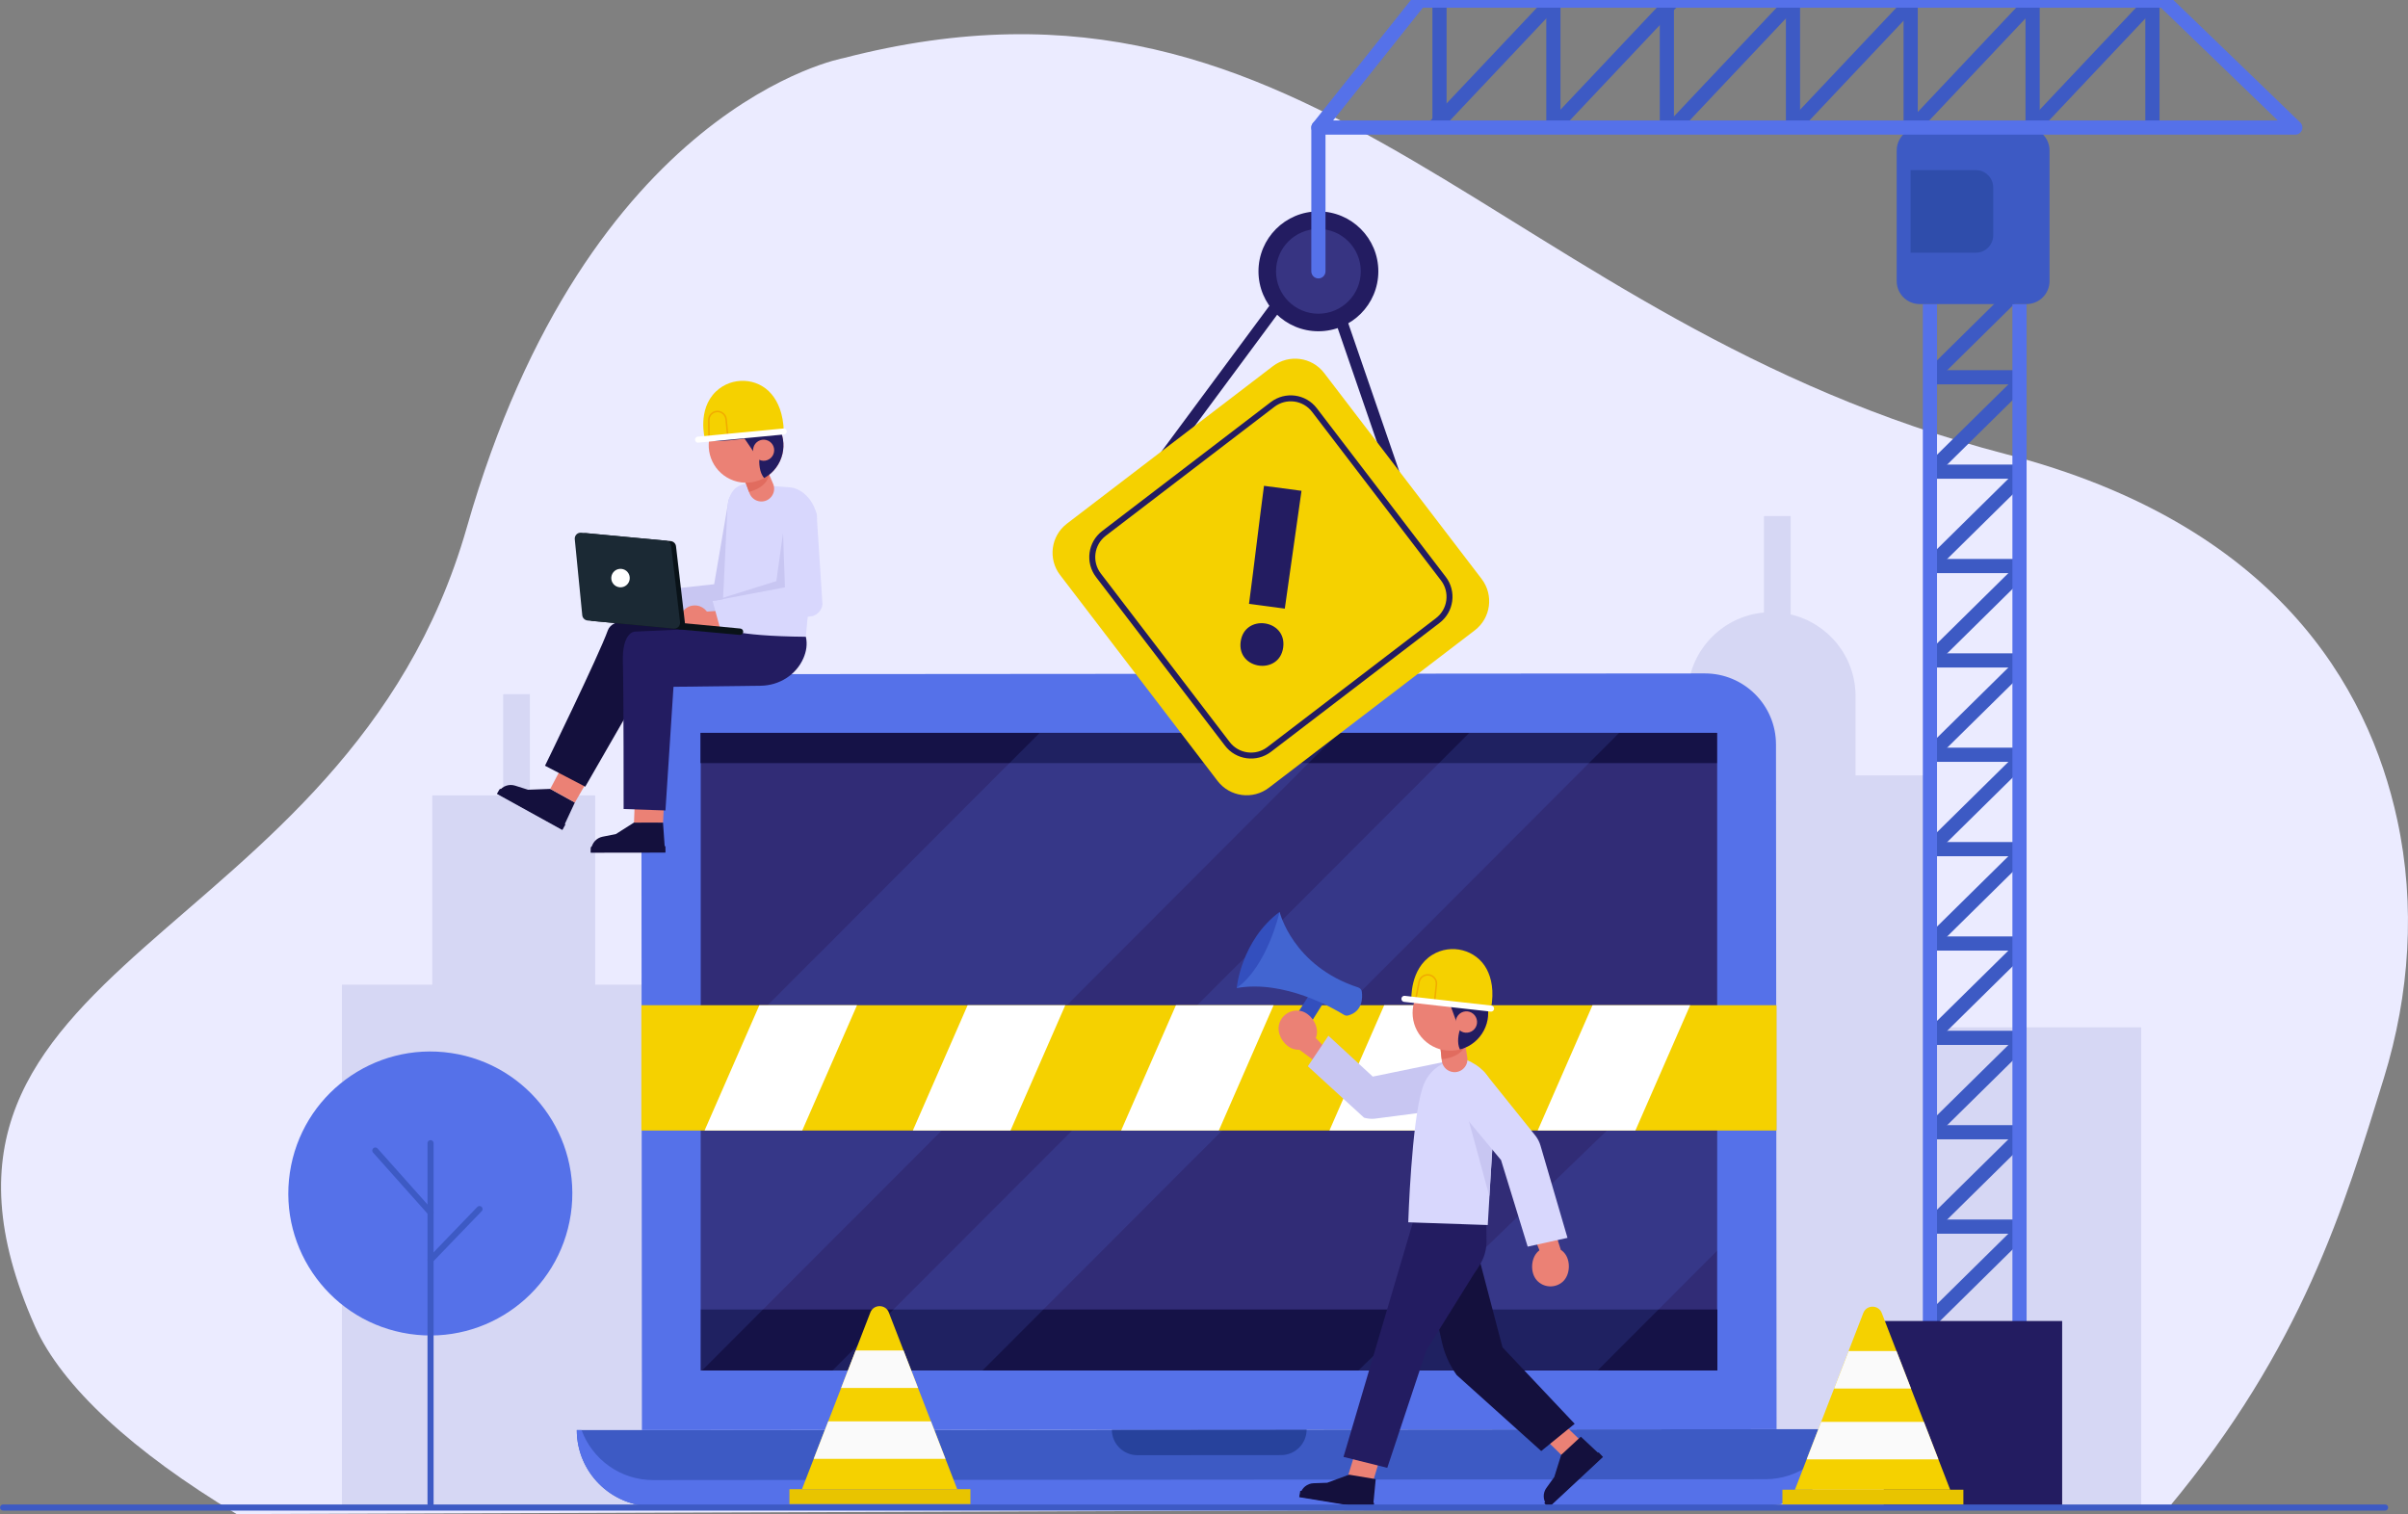 <?xml version="1.0" encoding="utf-8"?>
<!-- Generator: Adobe Illustrator 23.0.3, SVG Export Plug-In . SVG Version: 6.00 Build 0)  -->
<svg version="1.1" id="Layer_1" xmlns="http://www.w3.org/2000/svg" xmlns:xlink="http://www.w3.org/1999/xlink" x="0px" y="0px"
	 viewBox="0 0 450 283" style="enable-background:new 0 0 450 283;" xml:space="preserve">
<rect x="0" y="0" width="450" height="283" fill="#808080" stroke="none"/>
<style type="text/css">
	.st0{fill:#EBEBFF;}
	.st1{fill:#D6D7F4;}
	.st2{fill:#3D5AC4;}
	.st3{fill:#5571E9;}
	.st4{fill:#27429C;}
	.st5{fill:#312C76;}
	.st6{fill:#151247;}
	.st7{opacity:0.16;fill:#5571E9;}
	.st8{clip-path:url(#XMLID_5_);fill:#FFFFFF;}
	.st9{fill:#14103D;}
	.st10{fill:#EB8175;}
	.st11{fill:#231C61;}
	.st12{fill:#E1AD9D;}
	.st13{fill:#C8C6F2;}
	.st14{fill:#D8D7FD;}
	.st15{fill:#091218;}
	.st16{fill:#1B2934;}
	.st17{fill:#FFFFFF;}
	.st18{fill:#E16C5F;}
	.st19{clip-path:url(#XMLID_6_);fill:#231C61;}
	.st20{fill:#F5D100;}
	.st21{fill:none;stroke:#F1AB00;stroke-width:0.28;stroke-miterlimit:10;}
	.st22{fill:none;stroke:#FFFFFF;stroke-width:1.121;stroke-linecap:round;stroke-linejoin:round;stroke-miterlimit:10;}
	.st23{fill:#334FBE;}
	.st24{fill:#4265D1;}
	.st25{clip-path:url(#XMLID_7_);fill:#231C61;}
	.st26{fill:none;stroke:#F1AB00;stroke-width:0.283;stroke-miterlimit:10;}
	.st27{fill:none;stroke:#FFFFFF;stroke-width:1.133;stroke-linecap:round;stroke-linejoin:round;stroke-miterlimit:10;}
	.st28{fill:none;stroke:#3D5AC4;stroke-width:2.649;stroke-miterlimit:10;}
	.st29{fill:none;stroke:#5571E9;stroke-width:2.649;stroke-miterlimit:10;}
	.st30{fill:#2F4DAB;}
	.st31{fill:none;stroke:#231C61;stroke-width:2.162;stroke-miterlimit:10;}
	.st32{fill:none;stroke:#231C61;stroke-width:1.114;stroke-miterlimit:10;}
	.st33{fill:#373482;}
	.st34{fill:none;stroke:#5571E9;stroke-width:2.649;stroke-linecap:round;stroke-linejoin:round;stroke-miterlimit:10;}
	.st35{clip-path:url(#XMLID_9_);fill:#FAFAFA;}
	.st36{fill:#E8C400;}
	.st37{clip-path:url(#XMLID_10_);fill:#FAFAFA;}
	.st38{fill:none;stroke:#3D5AC4;stroke-width:1.137;stroke-linecap:round;stroke-linejoin:round;stroke-miterlimit:10;}
</style>
<g>
	<g>
		<g>
			<path class="st0" d="M445.5,201.46c4.82-15.63,5.95-32.26,2.49-48.24c-5.41-25.01-22.83-55.28-73.11-68.34
				c-95.18-24.73-128.23-97.06-217.26-74.02c0,0-47.78,8.68-70.39,87.74C64.62,177.66-23.99,179.01,6.52,247.85
				c4.99,11.25,18.41,23.53,37.69,35.12l361.07-1.21C430.23,251.75,437.99,225.8,445.5,201.46z"/>
		</g>
		<g>
			<path class="st1" d="M360.31,144.92h-13.55V130.1c0-7.44-5.18-13.65-12.13-15.27V96.44h-4.99v18.04
				c-8,0.72-14.27,7.43-14.27,15.62v15.26H301.9v17h-0.91v31.59l-24.49-0.18v-37.76h-28.07v27.67h-19.69v26.88h-23.8v71.15h79.07
				v-0.01h16.98v0.01h99.15V192h-39.87L360.31,144.92z"/>
			<polygon class="st1" points="80.77,184.03 80.77,148.66 94.03,148.66 94.03,129.74 99.02,129.74 99.02,148.66 111.23,148.66 
				111.23,184.03 124.94,184.03 124.94,205.22 146.78,205.22 146.78,133.03 192.39,133.03 192.39,281.72 162.67,281.72 
				149.87,281.72 117.65,281.72 102.77,281.72 63.9,281.72 63.9,184.03 			"/>
		</g>
	</g>
	<g>
		<g>
			<g>
				<path class="st2" d="M329.92,281.36l-207.86,0.16c-7.87,0.01-14.26-6.37-14.27-14.24l0,0l236.36-0.18l0,0
					C344.17,274.97,337.79,281.36,329.92,281.36z"/>
				<path class="st3" d="M329.92,276.46l-207.86,0.16c-6.15,0-11.37-3.89-13.38-9.34l-0.89,0c0.01,7.87,6.39,14.25,14.27,14.24
					l207.86-0.16c7.87-0.01,14.25-6.39,14.24-14.27l-0.89,0C341.28,272.55,336.06,276.45,329.92,276.46z"/>
				<path class="st4" d="M239.41,271.95l-26.85,0.02c-2.64,0-4.77-2.13-4.78-4.77l0,0l36.4-0.03l0,0
					C244.18,269.81,242.05,271.95,239.41,271.95z"/>
			</g>
			<g>
				<path class="st3" d="M332,267.11l-212.04,0.17l-0.1-127.98c-0.01-7.34,5.94-13.3,13.28-13.3l185.45-0.14
					c7.34-0.01,13.3,5.94,13.3,13.28L332,267.11z"/>
				<rect x="130.95" y="136.97" class="st5" width="189.95" height="119.16"/>
				<rect x="130.99" y="244.74" class="st6" width="189.95" height="11.39"/>
				<rect x="130.91" y="136.97" class="st6" width="189.95" height="5.65"/>
				<g>
					<polygon class="st7" points="194.25,137 130.95,200.4 131,256.21 131.13,256.21 250.2,136.95 					"/>
					<polygon class="st7" points="155.52,256.19 183.57,256.17 302.64,136.91 274.59,136.94 					"/>
					<polygon class="st7" points="298.61,256.08 320.93,233.72 320.9,191.41 253.88,256.1 					"/>
				</g>
			</g>
		</g>
		<g>
			<defs>
				<rect id="XMLID_8_" x="119.86" y="187.87" width="212.14" height="23.42"/>
			</defs>
			<use xlink:href="#XMLID_8_"  style="overflow:visible;fill:#F5D100;"/>
			<clipPath id="XMLID_5_">
				<use xlink:href="#XMLID_8_"  style="overflow:visible;"/>
			</clipPath>
			<polygon class="st8" points="146.33,219.5 128.08,219.5 143.79,183.56 162.04,183.56 			"/>
			<polygon class="st8" points="185.25,219.5 167,219.5 182.71,183.56 200.96,183.56 			"/>
			<polygon class="st8" points="224.18,219.5 205.92,219.5 221.64,183.56 239.89,183.56 			"/>
			<polygon class="st8" points="263.1,219.5 244.85,219.5 260.56,183.56 278.81,183.56 			"/>
			<polygon class="st8" points="302.03,219.5 283.77,219.5 299.49,183.56 317.74,183.56 			"/>
		</g>
	</g>
	<g>
		<g>
			<g>
				<g>
					<g>
						<path class="st9" d="M102.83,147.44l-4.15,0.16l-2.43-0.77c-1.12-0.35-2.33,0.07-2.98,1.04l-0.31,0.45l12.12,6.7l2.34-5.03
							L102.83,147.44z"/>
						<path class="st9" d="M105.09,155.12l-12.22-6.75l0.43-0.77c0.08-0.15,0.28-0.21,0.43-0.12l11.94,6.6L105.09,155.12"/>
					</g>
					<polygon class="st10" points="107.43,149.99 110.64,144.44 107.43,138.72 102.83,147.44 					"/>
				</g>
				<path class="st9" d="M132.53,118.1c0,0-17.28-4.96-18.94-0.29c-1.66,4.66-11.74,25.3-11.74,25.3l7.52,3.92l11.28-19.6
					l15.18-1.32L132.53,118.1z"/>
			</g>
			<g>
				<g>
					<g>
						<path class="st9" d="M118.48,153.73l-3.38,2.15l-2.5,0.5c-1.15,0.23-2,1.19-2.11,2.36l-0.05,0.55l13.85-0.02l-0.39-5.53
							L118.48,153.73z"/>
						<path class="st9" d="M124.35,159.35l-13.96,0.02l0-0.88c0-0.17,0.14-0.32,0.32-0.32l13.64-0.02L124.35,159.35"/>
					</g>
					<polygon class="st10" points="123.91,153.73 124.35,144.44 118.84,143.82 118.48,153.73 					"/>
				</g>
				<path class="st11" d="M134.86,117.31l-16.28,0.74c0,0-2.34,0.13-2.18,5.61c0.16,5.48,0.14,27.54,0.14,27.54l7.82,0.27l1.5-23.11
					l16.3-0.2c3.44-0.04,6.63-2.01,7.99-5.17c0.52-1.21,0.77-2.56,0.45-3.98L134.86,117.31z"/>
			</g>
		</g>
		<g>
			<g>
				<g>
					<path class="st12" d="M119.41,114.03c0,1.55-1.04,1.78-2.59,1.78c-1.55,0-3-0.23-3.01-1.77c0-1.55,1.25-2.8,2.79-2.8
						C118.15,111.23,119.4,112.48,119.41,114.03z"/>
					<path class="st12" d="M121.37,115.61l-3.23,0.01c-0.84,0-1.54-0.69-1.54-1.53l0,0c0-0.84,0.69-1.54,1.53-1.54l3.23-0.01
						c0.84,0,1.54,0.69,1.54,1.53l0,0C122.91,114.91,122.22,115.61,121.37,115.61z"/>
				</g>
				<path class="st13" d="M121.25,115.93l-1.08-5.29l13.29-1.45l2.66-15.53c0.27-1.41,2.31-3.16,3.72-2.9l-0.41-0.12
					c1.41,0.27,2.71,1.91,2.44,3.32l-2.59,18.58c-0.19,1-0.95,1.8-1.94,2.04L121.25,115.93z"/>
			</g>
			<path class="st14" d="M147.81,91.11c0.27,0.02,0.54,0.08,0.8,0.18l0.13,0.05c2.28,0.89,3.83,3.34,3.93,5.63l-2.08,22.04
				c-13.78-0.12-15.73-1.71-15.73-1.71l1.09-22.54c0.17-2.13,1.14-4.13,3.56-4.33l0,0L147.81,91.11z"/>
			<g>
				<g>
					<g>
						<path class="st10" d="M132.64,115.76c0.11,1.54-0.92,1.84-2.47,1.95c-1.54,0.11-3.01-0.03-3.12-1.57
							c-0.11-1.54,1.06-2.88,2.6-2.98C131.19,113.05,132.53,114.22,132.64,115.76z"/>
						<path class="st10" d="M134.7,117.21l-3.23,0.22c-0.84,0.06-1.58-0.58-1.64-1.43l0,0c-0.06-0.84,0.58-1.58,1.43-1.64l3.23-0.22
							c0.84-0.06,1.58,0.58,1.64,1.43l0,0C136.19,116.41,135.54,117.15,134.7,117.21z"/>
					</g>
					<path class="st14" d="M134.6,117.54l-1.43-5.21l14.49-2.33l-0.82-13.47c0.17-1.43,1.74-3.03,3.16-2.86l0,0
						c1.43,0.17,2.83,1.72,2.66,3.15l1.04,16.14c-0.12,1.01-0.83,1.86-1.8,2.17L134.6,117.54z"/>
				</g>
			</g>
			<g>
				<path class="st15" d="M109.53,99.64l15.81,1.49c0.52,0.05,0.93,0.45,0.99,0.97l1.66,14.24c0.08,0.7-0.5,1.3-1.2,1.23
					l-16.07-1.52c-0.53-0.05-0.95-0.47-1-0.99l-1.4-14.22C108.26,100.16,108.84,99.58,109.53,99.64z"/>
				<path class="st16" d="M108.62,99.56l15.81,1.49c0.52,0.05,0.93,0.45,0.99,0.97l1.66,14.24c0.08,0.7-0.5,1.3-1.2,1.23
					l-16.07-1.52c-0.53-0.05-0.95-0.47-1-0.99l-1.4-14.22C107.35,100.07,107.93,99.49,108.62,99.56z"/>
				<path class="st15" d="M127.55,116.45l10.8,1.02c0.33,0.03,0.57,0.32,0.54,0.65l0,0c-0.03,0.33-0.32,0.57-0.65,0.54l-11.45-1.04
					L127.55,116.45z"/>
				<path class="st17" d="M117.68,108.2c-0.09,0.95-0.93,1.65-1.88,1.56c-0.95-0.09-1.65-0.93-1.56-1.88
					c0.09-0.95,0.93-1.65,1.88-1.56C117.07,106.4,117.77,107.25,117.68,108.2z"/>
			</g>
			<polygon class="st13" points="146.33,99.64 146.69,109.77 133.17,112.33 145.08,108.61 			"/>
		</g>
		<g>
			<g>
				<path class="st10" d="M139.16,89.76l0.9,2.42c0.33,0.87,1.13,1.48,2.07,1.54l0,0c1.77,0.12,3.04-1.67,2.35-3.3l-1.59-3.72
					L139.16,89.76z"/>
				<path class="st18" d="M139.97,91.92c0,0,4.45-0.84,3.8-4.73c-0.65-3.89-4.84-0.86-4.84-0.86l0.41,3.89L139.97,91.92z"/>
				<g>
					<g>
						<defs>
							<path id="XMLID_1_" d="M133.1,80.28c-1.63,3.49-0.13,7.65,3.37,9.28c3.49,1.63,7.65,0.13,9.28-3.37
								c1.63-3.49,0.13-7.65-3.37-9.28C138.89,75.28,134.73,76.78,133.1,80.28z"/>
						</defs>
						<use xlink:href="#XMLID_1_"  style="overflow:visible;fill:#EB8175;"/>
						<clipPath id="XMLID_6_">
							<use xlink:href="#XMLID_1_"  style="overflow:visible;"/>
						</clipPath>
						<path class="st19" d="M142.02,84.61c0,0-1.1,5.59,3.01,5.72c4.11,0.12,1.87-10.49,1.87-10.49l-6.51-6.55l-9.96,2.45l0.99,6.44
							c0,0,1.58,0.84,10.14-0.57L142.02,84.61z"/>
						<polygon class="st19" points="137.95,80.23 141.22,85.02 144.04,81.9 						"/>
					</g>
					<path class="st10" d="M140.92,83.31c-0.46,0.99-0.04,2.16,0.95,2.62c0.99,0.46,2.16,0.04,2.62-0.95
						c0.46-0.99,0.04-2.16-0.95-2.62C142.55,81.9,141.38,82.33,140.92,83.31z"/>
				</g>
			</g>
			<g>
				<path class="st20" d="M131.74,82.07c0,0-1.51-5.5,2.06-8.91c2.94-2.81,7.75-2.63,10.37,0.49c1.23,1.46,2.21,3.67,2.3,6.99
					L131.74,82.07z"/>
				<path class="st21" d="M132.5,81.98l-0.04-3.44c-0.01-0.87,0.67-1.59,1.54-1.64l0,0c0.86-0.04,1.6,0.6,1.69,1.45l0.34,3.43"/>
				<line class="st22" x1="146.47" y1="80.64" x2="130.45" y2="82.17"/>
			</g>
		</g>
	</g>
	<g>
		<g>
			<g>
				<polygon class="st10" points="292.37,266.32 295.97,269.8 291.87,272.01 288.36,268.57 				"/>
				<path class="st9" d="M267.09,240.33l2.4,10.62c0.48,2.13,1.4,4.17,2.73,6.04l15.8,14.2l6.25-5.09l-13.49-14.29l-4.94-18.84
					L267.09,240.33z"/>
				<g>
					<path class="st9" d="M291.75,271.91l-1.29,4.13l-1.48,2.06c-0.68,0.95-0.65,2.23,0.06,3.14l0.33,0.43l10.08-9.39l-4.03-3.77
						L291.75,271.91z"/>
					<polyline class="st9" points="299.56,272.3 289.4,281.77 288.58,280.9 298.74,271.43 299.56,272.3 					"/>
				</g>
			</g>
			<g>
				<polygon class="st10" points="257.82,272.78 256.47,277.28 251.85,276.04 253.2,271.63 				"/>
				<path class="st11" d="M264.03,228.48l-12.96,43.81l8.18,2.04l7.3-21.96L275.5,238c0.46-0.64,0.9-1.31,1.28-2.01
					c0.72-1.31,1.04-2.75,1.02-4.19l-0.03-2.85L264.03,228.48z"/>
				<g>
					<path class="st9" d="M252.11,275.61l-4.09,1.51l-2.55,0.09c-1.17,0.04-2.18,0.85-2.47,1.99l-0.14,0.53l13.7,2.25l0.53-5.54
						L252.11,275.61z"/>
					<polyline class="st9" points="256.61,282.08 242.8,279.81 242.99,278.62 256.8,280.89 256.61,282.08 					"/>
				</g>
			</g>
		</g>
		<g>
			<g>
				<g>
					<polygon class="st23" points="245.93,183.97 240.7,192.15 243.21,193.95 248.63,185.3 					"/>
					<path class="st24" d="M239.13,170.43c0,0,2.42,10.13,14.69,14.12c0.35,0.12,0.62,0.41,0.67,0.78c0.16,1.17,0.16,3.71-2.56,4.46
						c-0.26,0.07-0.54,0.02-0.77-0.12c-1.88-1.17-11.1-6.57-20.06-5.01L239.13,170.43z"/>
					<path class="st23" d="M239.13,170.43c0,0-2.25,10.11-8.02,14.23C231.11,184.65,231.92,175.79,239.13,170.43z"/>
				</g>
				<g>
					<g>
						<g>
							<path class="st10" d="M238.99,191.62c-0.38,1.86,1.15,4.13,3.01,4.51c1.86,0.38,3.68-0.82,4.06-2.68
								c0.38-1.86-1.15-4.13-3.01-4.51C241.18,188.56,239.37,189.76,238.99,191.62z"/>
						</g>
						<polyline class="st10" points="248.83,197.07 245.2,193.28 242.83,196.2 248.83,200.6 						"/>
					</g>
					<path class="st13" d="M248.25,193.57l-3.84,5.71l10.5,9.61c0.64,0.18,1.31,0.25,1.97,0.19l13.86-1.8
						c2.18-0.1,3.87-1.96,3.77-4.14l0,0c-0.1-2.18,0.32-5.34-1.87-5.24l-16.1,3.31L248.25,193.57z"/>
				</g>
			</g>
			<g>
				<g>
					<path class="st14" d="M279.34,206.66c0.37-3.03-1-6.02-3.57-7.67c-1.15-0.74-2.3-1.24-3.12-1.1c-2.76,0.47-5.61,1.72-6.82,5.45
						c-2.07,6.35-2.66,25.1-2.66,25.1l14.86,0.51L279.34,206.66z"/>
				</g>
				<polygon class="st13" points="273.85,207.13 278.32,223.55 279.22,209.62 				"/>
			</g>
			<g>
				<g>
					<g>
						<path class="st10" d="M292.06,239.53c1.4-1.28,1.51-4.01,0.23-5.42c-1.28-1.4-3.45-1.51-4.85-0.23
							c-1.4,1.28-1.51,4.01-0.23,5.42C288.48,240.7,290.66,240.8,292.06,239.53z"/>
					</g>
					<polyline class="st10" points="285.32,227.84 288.03,234.52 291.67,233.56 289.42,226.47 					"/>
				</g>
				<path class="st14" d="M285.49,232.99l7.44-1.64l-5.05-17.26c-0.19-0.64-0.49-1.24-0.89-1.77l-9.26-11.53
					c-1.25-1.79-3.36-1.47-5.16-0.22l0,0c-1.79,1.25-2.23,3.72-0.98,5.51l8.92,10.73L285.49,232.99z"/>
			</g>
		</g>
		<g>
			<g>
				<path class="st10" d="M269.16,195.64l0.28,2.6c0.1,0.94,0.74,1.73,1.64,2.02l0,0c1.7,0.56,3.4-0.88,3.12-2.65l-0.63-4.05
					L269.16,195.64z"/>
				<path class="st18" d="M269.42,197.95c0,0,4.59-0.15,4.92-4.13c0.33-3.98-4.55-1.61-4.55-1.61l-0.57,3.91L269.42,197.95z"/>
				<g>
					<g>
						<defs>
							<path id="XMLID_11_" d="M265.58,184.83c-2.47,3.02-2.03,7.47,0.99,9.94c3.02,2.47,7.47,2.03,9.94-0.99
								c2.47-3.02,2.03-7.47-0.99-9.94C272.51,181.36,268.05,181.81,265.58,184.83z"/>
						</defs>
						<use xlink:href="#XMLID_11_"  style="overflow:visible;fill:#EB8175;"/>
						<clipPath id="XMLID_7_">
							<use xlink:href="#XMLID_11_"  style="overflow:visible;"/>
						</clipPath>
						<path class="st25" d="M273.24,191.29c0,0-2.47,5.21,1.53,6.35c4,1.14,4.45-9.82,4.45-9.82l-4.75-8.04l-10.37-0.08l-0.63,6.56
							c0,0,1.34,1.22,10.09,1.97L273.24,191.29z"/>
						<polygon class="st25" points="270.35,185.99 272.37,191.5 275.91,189.14 						"/>
					</g>
					<path class="st10" d="M272.49,189.75c-0.7,0.85-0.57,2.11,0.28,2.81c0.85,0.7,2.11,0.57,2.81-0.28
						c0.7-0.85,0.57-2.11-0.28-2.81C274.45,188.77,273.19,188.89,272.49,189.75z"/>
				</g>
			</g>
			<g>
				<path class="st20" d="M263.76,186.85c0,0-0.35-5.76,3.9-8.39c3.5-2.17,8.22-0.98,10.16,2.65c0.91,1.71,1.42,4.09,0.82,7.39
					L263.76,186.85z"/>
				<path class="st26" d="M264.53,186.92l0.67-3.41c0.17-0.86,1-1.44,1.87-1.3l0,0c0.86,0.14,1.46,0.93,1.36,1.79l-0.37,3.47"/>
				<line class="st27" x1="278.64" y1="188.5" x2="262.46" y2="186.68"/>
			</g>
		</g>
	</g>
	<g>
		<g>
			<line class="st28" x1="377.4" y1="230.38" x2="360.66" y2="246.89"/>
			<line class="st28" x1="377.4" y1="212.74" x2="360.66" y2="229.25"/>
			<line class="st28" x1="377.4" y1="195.11" x2="360.66" y2="211.61"/>
			<line class="st28" x1="377.4" y1="177.47" x2="360.66" y2="193.97"/>
			<line class="st28" x1="377.4" y1="159.83" x2="360.66" y2="176.34"/>
			<line class="st28" x1="377.4" y1="142.2" x2="360.66" y2="158.7"/>
			<line class="st28" x1="377.4" y1="124.56" x2="360.66" y2="141.06"/>
			<line class="st28" x1="377.4" y1="106.92" x2="360.66" y2="123.43"/>
			<line class="st28" x1="377.4" y1="89.28" x2="360.66" y2="105.79"/>
			<line class="st28" x1="377.4" y1="71.65" x2="360.66" y2="88.15"/>
			<line class="st28" x1="377.4" y1="54.01" x2="360.66" y2="70.51"/>
			<line class="st28" x1="360.66" y1="229.25" x2="377.4" y2="229.25"/>
			<line class="st28" x1="360.66" y1="211.61" x2="377.4" y2="211.61"/>
			<line class="st28" x1="360.66" y1="193.97" x2="377.4" y2="193.97"/>
			<line class="st28" x1="360.66" y1="176.34" x2="377.4" y2="176.34"/>
			<line class="st28" x1="360.66" y1="158.7" x2="377.4" y2="158.7"/>
			<line class="st28" x1="360.66" y1="141.06" x2="377.4" y2="141.06"/>
			<line class="st28" x1="360.66" y1="123.43" x2="377.4" y2="123.43"/>
			<line class="st28" x1="360.66" y1="105.79" x2="377.4" y2="105.79"/>
			<line class="st28" x1="360.66" y1="88.15" x2="377.4" y2="88.15"/>
			<line class="st28" x1="360.66" y1="70.51" x2="377.4" y2="70.51"/>
			<line class="st29" x1="360.66" y1="251.67" x2="360.66" y2="56.83"/>
			<line class="st29" x1="377.4" y1="251.67" x2="377.4" y2="56.83"/>
			<rect x="352.03" y="246.89" class="st11" width="33.34" height="34.64"/>
		</g>
		<g>
			<g>
				<path class="st2" d="M378.71,56.83h-19.96c-2.38,0-4.3-1.93-4.3-4.3V28.14c0-2.38,1.93-4.3,4.3-4.3h19.96
					c2.38,0,4.3,1.93,4.3,4.3v24.39C383.01,54.9,381.09,56.83,378.71,56.83z"/>
				<path class="st30" d="M369.23,47.23h-12.18V31.79h12.18c1.8,0,3.26,1.46,3.26,3.26v8.92C372.49,45.77,371.03,47.23,369.23,47.23
					z"/>
			</g>
			<g>
				<g>
					<line class="st31" x1="250.2" y1="58.63" x2="263.6" y2="97.54"/>
					<line class="st31" x1="240.89" y1="54.01" x2="214.77" y2="89.28"/>
					<g>
						<path class="st20" d="M247.46,69.72l29.43,38.49c2.29,3,1.72,7.29-1.28,9.59l-38.49,29.43c-3,2.29-7.29,1.72-9.59-1.28
							l-29.43-38.49c-2.29-3-1.72-7.29,1.28-9.59l38.49-29.43C240.88,66.15,245.17,66.72,247.46,69.72z"/>
						<path class="st32" d="M245.65,76.65l24.08,31.49c1.88,2.45,1.41,5.97-1.05,7.84l-31.49,24.08c-2.45,1.88-5.97,1.41-7.84-1.05
							l-24.08-31.49c-1.88-2.45-1.41-5.97,1.05-7.84l31.49-24.08C240.27,73.72,243.78,74.19,245.65,76.65z"/>
						<g>
							<path class="st11" d="M239.8,121c-0.7,5.24-8.65,4.18-7.95-1.06C232.55,114.66,240.5,115.72,239.8,121z M243.22,91.73
								l-3.12,22.02l-6.69-0.89c0.99-7.41,1.81-14.61,2.8-22.06L243.22,91.73z"/>
						</g>
					</g>
				</g>
				<g>
					<g>
						<circle class="st11" cx="246.38" cy="50.71" r="11.2"/>
						<path class="st33" d="M254.3,50.71c0,4.37-3.54,7.92-7.92,7.92s-7.92-3.54-7.92-7.92c0-4.37,3.54-7.92,7.92-7.92
							S254.3,46.34,254.3,50.71z"/>
					</g>
					<g>
						<line class="st28" x1="290.29" y1="0.11" x2="290.29" y2="23.84"/>
						<line class="st28" x1="269.01" y1="0.11" x2="269.01" y2="23.84"/>
						<line class="st28" x1="311.5" y1="0.11" x2="311.5" y2="23.84"/>
						<line class="st28" x1="335.07" y1="0.11" x2="335.07" y2="23.84"/>
						<line class="st28" x1="357.06" y1="0.11" x2="357.06" y2="23.84"/>
						<line class="st28" x1="379.85" y1="0.11" x2="379.85" y2="23.84"/>
						<line class="st28" x1="402.24" y1="0.11" x2="402.24" y2="23.84"/>
						<line class="st28" x1="267.9" y1="23.84" x2="290.29" y2="0.11"/>
						<line class="st28" x1="290.29" y1="23.84" x2="312.68" y2="0.11"/>
						<line class="st28" x1="312.68" y1="23.84" x2="335.07" y2="0.11"/>
						<line class="st28" x1="335.07" y1="23.84" x2="357.46" y2="0.11"/>
						<line class="st28" x1="357.46" y1="23.84" x2="379.85" y2="0.11"/>
						<line class="st28" x1="379.85" y1="23.84" x2="402.24" y2="0.11"/>
						<polygon class="st34" points="246.38,23.84 428.94,23.84 404.36,0.11 265.27,0.11 						"/>
						<line class="st34" x1="246.38" y1="23.84" x2="246.38" y2="50.71"/>
					</g>
				</g>
			</g>
		</g>
	</g>
	<g>
		<g>
			<g>
				<defs>
					<path id="XMLID_4_" d="M149.87,278.32l12.78-33.03c0.61-1.57,2.84-1.57,3.45,0l12.78,33.03H149.87z"/>
				</defs>
				<use xlink:href="#XMLID_4_"  style="overflow:visible;fill:#F5D100;"/>
				<clipPath id="XMLID_9_">
					<use xlink:href="#XMLID_4_"  style="overflow:visible;"/>
				</clipPath>
				<rect x="152.83" y="252.39" class="st35" width="22.69" height="7.01"/>
				<rect x="151.59" y="265.64" class="st35" width="25.66" height="7.01"/>
			</g>
			<rect x="147.53" y="278.32" class="st36" width="33.82" height="2.78"/>
		</g>
		<g>
			<g>
				<defs>
					<path id="XMLID_3_" d="M335.43,278.42l12.78-33.03c0.61-1.57,2.84-1.57,3.45,0l12.78,33.03H335.43z"/>
				</defs>
				<use xlink:href="#XMLID_3_"  style="overflow:visible;fill:#F5D100;"/>
				<clipPath id="XMLID_10_">
					<use xlink:href="#XMLID_3_"  style="overflow:visible;"/>
				</clipPath>
				<rect x="338.39" y="252.5" class="st37" width="22.69" height="7.01"/>
				<rect x="337.15" y="265.74" class="st37" width="25.66" height="7.01"/>
			</g>
			<rect x="333.09" y="278.42" class="st36" width="33.82" height="2.78"/>
		</g>
	</g>
	<g>
		<g>
			
				<ellipse transform="matrix(0.147 -0.989 0.989 0.147 -152.076 269.833)" class="st3" cx="80.46" cy="223.12" rx="26.54" ry="26.54"/>
			<g>
				<line class="st38" x1="80.46" y1="213.66" x2="80.46" y2="281.1"/>
				<line class="st38" x1="70.14" y1="215.03" x2="80.46" y2="226.61"/>
				<path class="st38" d="M89.61,225.97c-0.74,0.74-9.15,9.5-9.15,9.5"/>
			</g>
		</g>
		<line class="st38" x1="0.58" y1="281.75" x2="445.72" y2="281.75"/>
	</g>
</g>
</svg>
